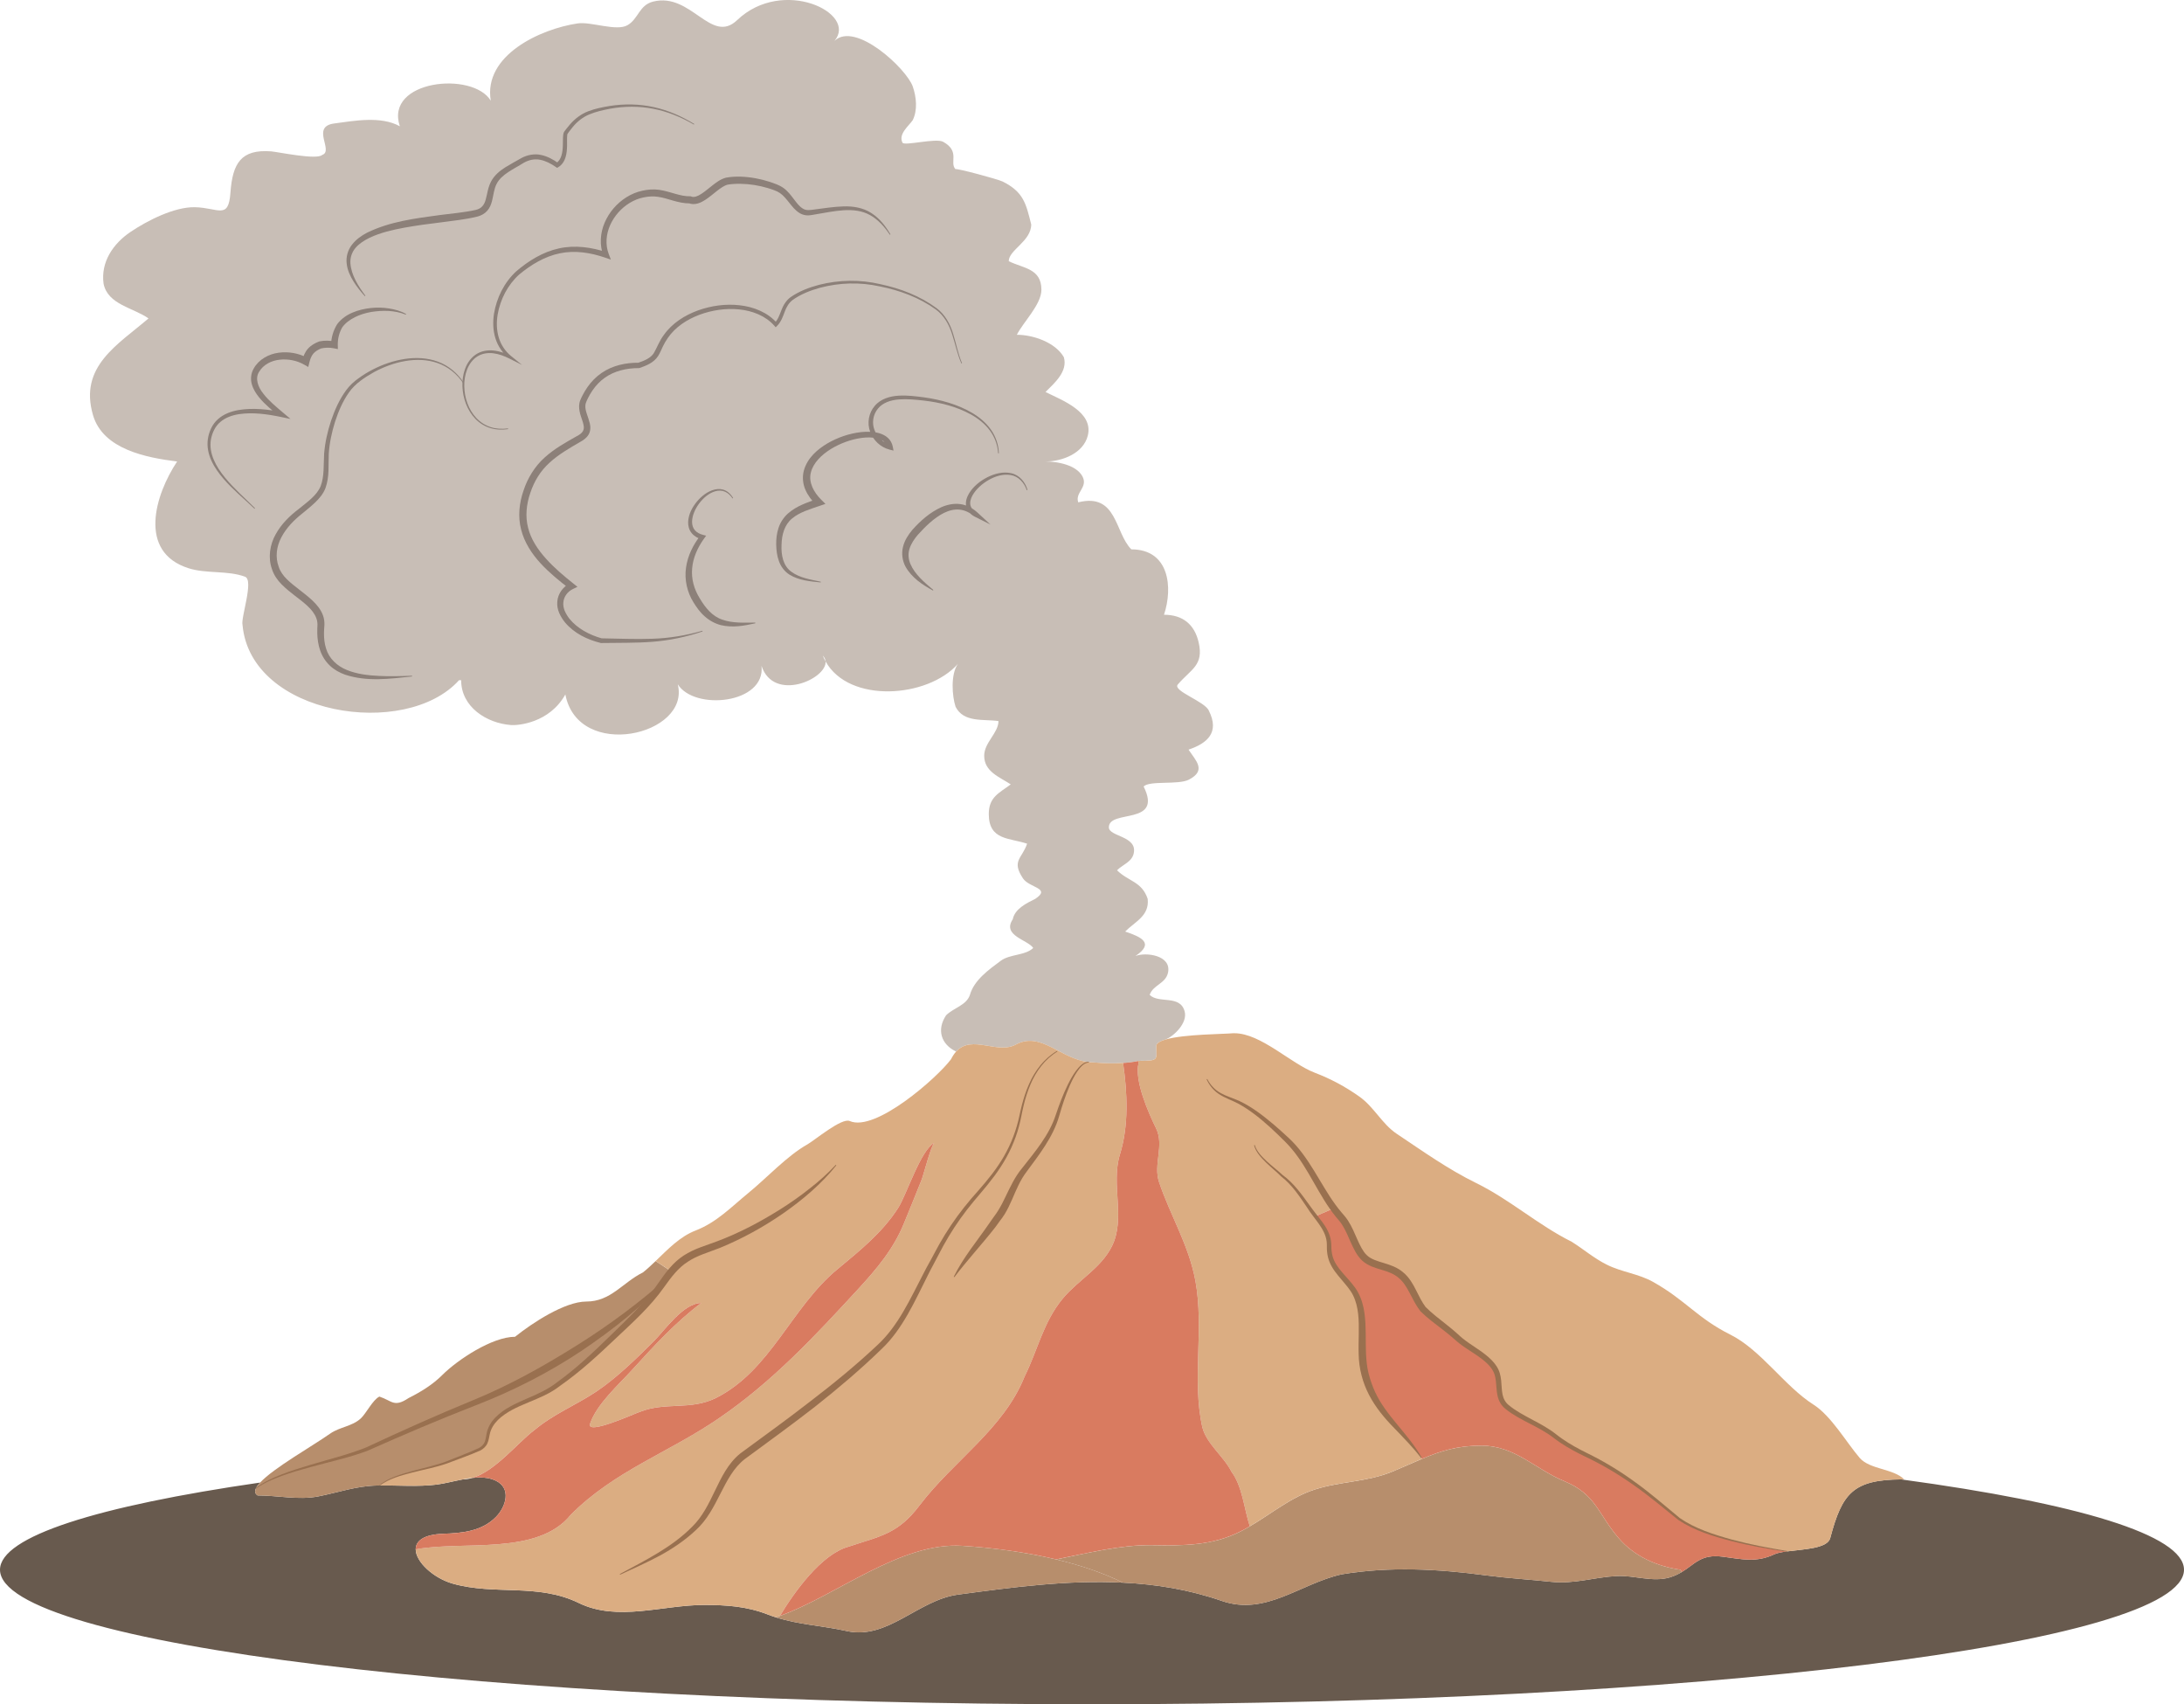 <svg id="_лой_2" xmlns="http://www.w3.org/2000/svg" width="1080" height="842.53" viewBox="0 0 1080 842.53"><g id="Nature03_128556214"><g id="Nature03_128556214-2"><path d="M940.45 731.41c86.74 11.78 139.55 27.43 139.55 44.61.0 36.73-241.77 66.51-540 66.51S0 812.75.0 776.02c0-16.43 48.41-31.48 128.62-43.09-.92.99-1.63 1.95-2.02 2.8-.71 1.49-.57 2.7.78 3.55 9.76.0 20.23 2.38 29.92.5 9.98-1.95 18.99-5.22 29.28-5.39.36.0.68-.04 1.03.0 9.44-.14 18.99.71 28.39-.46 3.87-.5 8.45-1.74 13.06-2.59 1.49.0 3.02-.25 4.54-.71 4.08-.43 8.06-.28 11.43 1.31 8.06 3.76 5.14 12.92.28 17.92-6.96 7.13-16.64 8.06-26.08 8.38-9.87.36-13.66 3.62-13.66 7.7.03 6.21 8.8 14.27 18.31 16.96 20.87 5.89 42.06-.32 62.29 9.55 19.31 9.4 41.38.99 62.11.99 10.97.0 20.94.67 31.23 4.65 1.38.53 2.77 1.03 4.15 1.46 11.75 3.73 22.93 4.08 35.06 6.78 20.16 4.51 35.24-15.3 54.94-18 27.22-3.69 54.51-7.31 81.56-5.93 16.47.78 32.83 3.44 49.02 9.05 21.76 7.49 38.58-8.55 59.27-13.17 23.71-3.94 47.56-2.66 71.37.53 10.72 1.42 21.26 2.02 32.01 3.16 11.89 1.24 21.22-2.27 32.65-2.84 8.59-.43 17.75 3.19 26.19.67 2.34-.71 4.26-1.63 5.93-2.66 6.46-3.83 9.37-9.02 20.3-7.56 9.37 1.21 16.5 3.02 25.34-1.14 1.49-.71 3.8-1.14 6.46-1.49 8.27-1.1 19.91-1.38 21.29-6.57 5.89-22.22 11.28-28.86 35.38-29.03v.04z" fill="#685a4e"/><path d="M480.02 252.45c.64.75 1.49 1.38 2.62 1.95-.89-.78-1.74-1.42-2.62-1.95zM412.62 20.23c10.4-9.94 35.74 13.84 38.76 22.57 1.77 5.15 2.45 11.57-.03 16.61-1.99 2.91-7.21 6.81-5.08 11.11.89 1.77 16.57-2.41 20.12-.42 8.63 4.79 2.91 10.29 6.14 13.56.0-.71 20.98 4.93 23.25 6.07 10.4 5.18 11.57 10.9 14.16 21.22.0 8.34-11.11 12.6-11.11 18.17 7.21 3.58 16.15 3.55 16.15 14.13.0 7.31-8.98 15.94-12.14 22.25 8.05.0 19.06 3.76 23.25 11.11 2.02 7.1-4.69 12.78-9.08 17.18 7.99 4.01 23.88 9.79 20.9 21.61-2.24 8.8-12.74 12.74-20.9 12.74 5.78.0 15.3 1.67 18.31 7.45 2.77 5.39-3.8 7.84-2.13 12.74 19.31-4.79 18 14.98 26.26 23.25 18.81.0 20.65 18.85 16.15 32.33 9.19.0 15.08 4.68 17.14 13.66 2.63 11.39-3.76 13.17-10.33 20.83-2.7 3.16 13.59 8.38 15.4 12.99 5.32 10.61-.64 16.04-10.08 19.2 3.69 5.54 8.98 10.26.18 14.84-5.25 2.7-19.38.32-22.39 3.37 9.76 19.52-17.18 11.11-17.18 20.19.0 4.65 14.09 4.22 12.31 12.78-.85 4.33-5.54 5.68-8.27 8.45 5.5 5.54 12.25 5.47 15.15 14.13.93 8.41-6.14 11.18-11.14 16.18 7.99 2.66 14.66 5.71 5.07 12.1 5.18-2.06 17.85-.39 16.15 8.09-1.1 5.61-7.42 6.11-9.09 11.11 4.47 4.47 15.05-.21 17.29 8.16 1.56 5.71-5.29 12.25-9.41 13.88-2.62.74-4.36 1.74-4.61 2.98.0 7.03 1.56 7.56-8.3 7.56l-.64.11c-2.49.5-4.97.82-7.49.96-4.86.35-9.79.18-14.62-.28-.81.0-1.63-.04-2.41-.14-13.66-1.49-23.35-15.01-35.49-8.94-9.41 5.64-22.07-5.08-30.1 3.8l-.28-.25c-6.99-3.48-9.4-10.54-4.61-17.75 3.76-3.73 10.04-4.9 11.78-10.08 2.09-7.35 9.33-12.46 15.19-16.82 4.58-3.44 12.24-2.56 16.11-6.39-2.7-4.05-15.51-6.07-10.12-14.16 1.06-5.25 6.89-7.99 11.15-10.12 8.02-5.36-2.91-5.36-6.07-10.08-5.86-8.77-.46-9.79 2.02-17.18-8.77-2.95-18.95-1.63-18.95-14.66.0-8.41 5.11-10.36 10.86-14.66-5.5-3.65-13.13-6.25-13.13-14.16.0-6.53 7.06-11.29 7.06-17.14-7.24-1.07-17.21.92-21.22-7.1-1.71-5.22-2.52-15.97 1.14-21.15-14.98 16.89-53.77 19.66-65.41-1.24-.07-1.03-.53-1.99-1.38-2.87.39.99.85 1.95 1.38 2.87.64 8.73-25.66 20.34-31.69 2.2 2.09 18.78-33.18 22.29-41.42 9.09 6.42 25.27-49.23 38.01-55.58 5.04-7.88 14.13-23.46 15.4-26.9 15.12-12.03-.92-24.63-8.91-24.63-22.18h-1.03c-26.41 29.35-103.03 17.57-107.08-27.29-.93-3.58 5.75-22.18 1.24-23.85-8.52-3.2-19.02-1.38-27.9-4.19-25.34-8.02-16.54-36.49-5.68-52.78-15.05-1.88-36.63-5.93-41.59-22.89-7.06-24.1 12.21-34.78 27.43-47.84-7.27-5.22-20.16-6.78-22.22-17.18-1.46-10.75 4.76-19.8 13.34-25.59 8.38-5.64 21.69-12.42 31.83-12.21 11.64.25 16.61 6.39 17.57-7.17 1.06-14.69 5.32-21.54 20.09-20.44 3.26.25 22.64 4.37 25.27 1.77 5.93-1.99-5.78-13.98 5.93-15.55 10.04-1.35 23.1-3.8 32.48 1.38-7.63-22.89 36.09-27.36 44.97-12.64-3.76-22.43 24.49-35.49 43.02-38.22 6.5-.96 19.13 4.05 24.59.89 5.47-3.16 5.72-9.94 12.71-11.68 18.77-4.68 28.64 21.44 41.49 9.19 22.61-21.58 59.84-3.44 48.13 10.26zm19.73 194.85c1.63 2.87 4.44 5.15 7.84 6-.71-3.51-3.73-5.43-7.84-6z" fill="#c8beb6"/><path d="M555.22 782.41c-27.04-1.38-54.34 2.24-81.56 5.93-19.7 2.7-34.78 22.5-54.94 18-12.14-2.7-23.32-3.05-35.06-6.78.68-.21 1.35-.46 2.02-.71 28.18-10.15 59.66-36.66 90.25-34.64 14.52.92 30.77 2.98 46.35 6.71 11.75 2.8 23.07 6.57 32.94 11.46v.03z" fill="#b78e6c"/><path d="M183.81 715.33c-14.45 6.71-44.29 10.68-57.21 20.41.39-.85 1.1-1.81 2.02-2.8 6.74-7.24 25.59-17.85 34.75-24.28 4.65-3.23 10.83-3.51 15.05-7.45 2.73-2.55 5.89-9.16 9.19-10.79 6.32 2.09 7.21 5.54 14.41.75 6-3.02 11.89-6.6 16.68-11.39 7.56-7.56 24.71-18.92 35.99-18.92 8.48-6.81 24.63-17.42 35.24-17.42 12.14.0 17.85-9.34 28.04-14.41 2.16-1.74 4.22-3.66 6.25-5.61l7.84 5.18c-1.38 1.63-2.8 3.48-4.33 5.68-25.3 24.1-60.27 46.07-92.1 58.77-17.43 6.99-34.78 14.41-51.82 22.29z" fill="#b78e6c"/><path d="M235.63 693.04c31.83-12.71 66.8-34.68 92.1-58.77l-.57.82c-6.85 9.76-13.7 16.01-22.32 24.31-10.33 9.9-19.55 18.77-31.59 26.9-9.12 6.14-24.17 8.52-30.13 18.21-3.41 5.57-.22 9.69-7.49 12.71-4.65 1.92-9.33 3.65-14.02 5.5-9.69 3.8-26.02 5.29-34 11.64v.04c-.35-.04-.67.0-1.03.0-10.29.18-19.31 3.44-29.28 5.39-9.69 1.88-20.16-.5-29.92-.5-1.35-.85-1.49-2.06-.78-3.55 12.92-9.72 42.77-13.7 57.21-20.41 17.04-7.88 34.39-15.3 51.82-22.29z" fill="#b78e6c"/><path d="M800.43 760.37c7.77 9.09 18.92 13.98 30.56 15.65l.68 1.14c-1.67 1.03-3.59 1.95-5.93 2.66-8.45 2.52-17.6-1.1-26.19-.67-11.43.57-20.76 4.08-32.65 2.84-10.75-1.14-21.29-1.74-32.01-3.16-23.81-3.19-47.66-4.47-71.37-.53-20.69 4.61-37.51 20.66-59.27 13.17-16.19-5.61-32.55-8.27-49.02-9.05v-.03c-9.87-4.9-21.19-8.66-32.94-11.46 15.26-3.05 32.05-7.31 47.49-7.03 15.33.25 29.7.32 43.76-6.85 1.53-.78 3.02-1.6 4.51-2.48 10.61-6.21 20.48-14.48 32.15-18.21 12.67-4.08 25.84-3.69 38.33-8.84 5.39-2.24 10.08-4.37 14.58-6.28 9.12-3.83 17.46-6.57 29.46-6.57 16.54.0 26.62 11.64 41.03 17.6 15.72 6.49 16.64 16.29 26.83 28.11z" fill="#b78e6c"/><path d="M650.52 601.26c3.55 4.61 6.85 8.63 6.74 14.84-.18 9.55 5.61 13.24 11.07 20.41 8.87 11.57 3.09 28.29 6.56 42.41 4.76 19.24 17.78 26.41 28 41.81l.21.5c-4.51 1.92-9.19 4.05-14.58 6.28-12.49 5.15-25.66 4.76-38.33 8.84-11.68 3.73-21.54 12-32.15 18.21-2.8-8.38-3.58-19.66-9.08-27.01-3.8-7.56-12.35-13.77-14.41-21.97-5.22-23.46.96-48.48-3.41-72.33-3.27-17.82-12.42-32.26-18-48.94-2.91-8.66 2.7-18.03-1.45-26.48-3.73-7.63-10.83-23.53-8.66-32.3l-.18-.99.64-.11c9.87.0 8.3-.53 8.3-7.56.25-1.24 1.99-2.24 4.61-2.98 9.2-2.66 29.32-2.66 33.29-3.09h.75c12.99.0 27.82 14.94 39.64 19.48 8.05 3.09 15.08 6.85 22.11 11.82 7.31 5.15 11.15 13.45 18.42 18.35 12.74 8.52 25.55 17.64 39.32 24.38 16.79 8.24 30.59 20.73 47.24 29.03 5.89 3.69 11.18 8.27 17.43 11.36 7.35 3.69 15.72 4.47 22.93 8.55 15.94 8.94 21.83 17.89 38.19 26.05 15.16 7.6 26.83 25.55 41.1 34.6 8.66 5.5 16.11 18.46 22.79 26.3 5 5.78 16.72 5.29 22.01 10.61-.39.0-.78.0-1.17.03-24.1.18-29.49 6.81-35.38 29.03-1.39 5.18-13.03 5.47-21.29 6.57-15.01-2.31-43.58-7.42-55.58-17.64-13.84-11.82-26.73-21.79-43.27-29.81-6.1-2.95-11.53-5.93-16.82-10.19-7.14-5.32-16.43-8.41-22.93-13.81-5.78-4.83-2.49-12.28-5.61-18.24-3.51-6.78-13.31-10.68-18.74-15.79-5.47-5.08-11.96-9.09-17.14-14.3-5.75-7.63-6.07-15.76-15.97-19.77-5.22-2.09-11.07-2.38-14.62-7.42-4.01-5.68-5.18-12.78-9.97-18.17-1.28-1.42-2.45-2.95-3.58-4.47l-9.02 3.9z" fill="#dbad82"/><path d="M221.61 722.71c4.69-1.85 9.37-3.59 14.02-5.5 7.27-3.02 4.08-7.13 7.49-12.71 5.96-9.69 21.01-12.07 30.13-18.21 12.03-8.13 21.26-17 31.59-26.9 8.62-8.31 15.48-14.55 22.32-24.31l.57-.82c1.53-2.2 2.95-4.05 4.33-5.68l-7.84-5.18c6.1-5.82 11.93-12.07 19.87-15.12 10.36-4.04 17.5-11.57 25.95-18.49 9.12-7.42 19.09-18.35 29.25-24.06 3.44-1.92 16.96-13.31 20.9-11.53 12.67 5.61 43.3-21.44 50.08-30.52.78-1.53 1.59-2.77 2.48-3.76 8.02-8.87 20.69 1.85 30.1-3.8 12.14-6.07 21.83 7.45 35.49 8.94.78.11 1.6.14 2.41.14 4.83.46 9.76.64 14.62.28v.03c2.13 14.73 2.88 30.88-1.56 45.22-4.58 14.8 2.94 31.59-3.98 45.39-5.4 10.82-16.68 16.72-24.24 25.77-9.69 11.64-12.39 25.52-18.95 38.65-10.36 25.94-35.14 41.56-51.89 63.63-10.79 14.27-19.42 15.19-35.25 20.48-13.45 3.73-26.94 22.72-33.82 34.18-.68.25-1.35.5-2.02.71-1.38-.43-2.77-.92-4.15-1.46-10.29-3.97-20.27-4.65-31.23-4.65-20.73.0-42.8 8.41-62.11-.99-20.23-9.87-41.42-3.65-62.29-9.55-9.51-2.7-18.28-10.75-18.31-16.96h.03c23.6-4.4 60.34 3.34 76.73-17.18 21.65-21.65 48.06-30.49 72.79-47.35 26.73-18.17 47.49-40.53 69.28-64.17 9.23-10.04 17.5-19.8 22.68-32.62 2.91-7.13 5.85-14.3 8.7-21.47.89-2.24 4.58-16.61 6.21-18.17-6.71 3.58-13.74 25.77-17.85 32.19-7.92 12.32-18.99 21.12-30.1 30.35-22.68 18.77-32.9 49.86-59.8 63.49-12.63 6.39-25.06 1.88-37.8 6.96-2.06.6-26.72 11.89-24.63 5.82 3.3-9.69 14.2-19.31 20.94-26.76 10.61-11.64 21.37-23.39 34-32.86-8.77.0-18.1 13.52-23.49 18.95-8.31 8.3-18.49 18.24-28.29 24.77-10.4 6.92-21.05 11-30.81 19.16-8.06 6.03-19.31 20.3-30.56 23.57-1.49.14-3.02.39-4.54.71-4.62.85-9.2 2.09-13.06 2.59-9.4 1.17-18.95.32-28.39.46v-.04c7.99-6.35 24.31-7.84 34-11.64z" fill="#dbad82"/><path d="M828.19 749.33c12 10.22 40.57 15.33 55.58 17.64-2.66.35-4.97.78-6.46 1.49-8.84 4.15-15.97 2.34-25.34 1.14-10.93-1.46-13.84 3.73-20.3 7.56l-.68-1.14c-11.64-1.67-22.79-6.57-30.56-15.65-10.19-11.82-11.11-21.61-26.83-28.11-14.41-5.96-24.49-17.6-41.03-17.6-12 0-20.33 2.73-29.46 6.57l-.21-.5c-10.22-15.4-23.25-22.57-28-41.81-3.48-14.13 2.31-30.84-6.56-42.41-5.47-7.17-11.25-10.86-11.07-20.41.11-6.21-3.19-10.22-6.74-14.84l9.02-3.9c1.13 1.53 2.3 3.05 3.58 4.47 4.79 5.39 5.96 12.49 9.97 18.17 3.55 5.04 9.41 5.32 14.62 7.42 9.9 4.01 10.22 12.14 15.97 19.77 5.18 5.22 11.68 9.23 17.14 14.3 5.43 5.11 15.23 9.02 18.74 15.79 3.12 5.96-.18 13.42 5.61 18.24 6.49 5.39 15.79 8.48 22.93 13.81 5.29 4.26 10.72 7.24 16.82 10.19 16.54 8.02 29.42 17.99 43.27 29.81z" fill="#d97b60"/><path d="M294.97 687.89c9.79-6.53 19.98-16.47 28.29-24.77 5.39-5.43 14.73-18.95 23.49-18.95-12.63 9.48-23.39 21.22-34 32.86-6.74 7.45-17.64 17.07-20.94 26.76-2.09 6.07 22.57-5.22 24.63-5.82 12.74-5.07 25.17-.57 37.8-6.96 26.9-13.63 37.12-44.72 59.8-63.49 11.11-9.23 22.18-18.03 30.1-30.35 4.12-6.42 11.14-28.61 17.85-32.19-1.63 1.56-5.32 15.93-6.21 18.17-2.84 7.17-5.78 14.34-8.7 21.47-5.18 12.81-13.45 22.57-22.68 32.62-21.79 23.64-42.56 46-69.28 64.17-24.74 16.86-51.14 25.7-72.79 47.35-16.4 20.51-53.13 12.78-76.73 17.18h-.03c0-4.08 3.8-7.35 13.66-7.7 9.44-.32 19.13-1.24 26.08-8.38 4.86-5 7.77-14.16-.28-17.92-3.37-1.6-7.35-1.74-11.43-1.31 11.25-3.26 22.5-17.53 30.56-23.57 9.76-8.16 20.41-12.24 30.81-19.16z" fill="#d97b60"/><path d="M563.03 525.52c-2.17 8.77 4.93 24.67 8.66 32.3 4.15 8.45-1.46 17.82 1.45 26.48 5.57 16.68 14.73 31.13 18 48.94 4.37 23.85-1.81 48.87 3.41 72.33 2.06 8.2 10.61 14.41 14.41 21.97 5.5 7.35 6.28 18.63 9.08 27.01-1.49.89-2.98 1.7-4.51 2.48-14.05 7.17-28.43 7.1-43.76 6.85-15.44-.28-32.23 3.98-47.49 7.03-15.58-3.73-31.83-5.78-46.35-6.71-30.59-2.02-62.08 24.49-90.25 34.64 6.88-11.46 20.37-30.45 33.82-34.18 15.83-5.29 24.46-6.21 35.25-20.48 16.75-22.07 41.53-37.69 51.89-63.63 6.56-13.13 9.26-27.01 18.95-38.65 7.56-9.05 18.84-14.94 24.24-25.77 6.92-13.81-.6-30.59 3.98-45.39 4.44-14.34 3.69-30.49 1.56-45.22v-.03c2.52-.14 5-.46 7.49-.96l.18.99z" fill="#d97b60"/><path d="M126.48 735.58c3.9-2.94 8.4-4.96 12.91-6.73 4.54-1.76 9.18-3.21 13.83-4.6 9.28-2.8 18.76-5.06 27.67-8.62 17.49-8.15 35.27-16.15 53.21-23.49 17.86-7.32 34.75-16.76 51.07-26.99 16.36-10.22 31.86-21.81 46.29-34.74l.25.25c-13.06 14.43-28.46 26.62-44.62 37.47-16.26 10.75-33.77 19.63-51.94 26.65-18.08 7.02-35.81 14.61-53.61 22.51-9.21 3.42-18.71 5.42-28.04 8-4.67 1.27-9.32 2.6-13.87 4.24-4.53 1.65-9.02 3.54-12.95 6.36l-.21-.29z" fill="#99704f"/><path d="M187.5 734.21c4.73-3.69 10.61-5.35 16.25-6.94 5.69-1.57 11.5-2.75 16.97-4.79 5.4-2.23 11.1-4.26 16.25-6.7 1.2-.7 2.17-1.62 2.68-2.83.53-1.2.67-2.65.97-4.14.52-3.07 2.23-5.89 4.36-8.08 4.35-4.44 10.02-6.86 15.38-9.24 5.49-2.34 10.69-4.61 15.31-8.29 9.5-6.84 18.02-14.95 26.45-23.18 8.44-8.27 17.07-16.26 23.55-25.9 3.36-4.82 7.05-9.96 12.4-13.41 5.26-3.46 11.26-5.01 16.59-7.07 10.91-4.08 21.31-9.6 31.23-15.82 4.96-3.12 9.77-6.49 14.36-10.14 4.63-3.6 9.06-7.5 13.05-11.82l.27.23c-7.41 9.26-16.59 17-26.32 23.79-9.78 6.75-20.24 12.52-31.31 17.06-5.63 2.2-11.22 3.72-15.86 6.85-4.67 2.97-8.15 7.57-11.54 12.34-6.92 9.88-15.93 17.88-24.46 25.93-8.56 8.11-17.31 16.2-27.09 23.02-9.55 7.58-22.45 8.87-30.75 16.88-2 2-3.54 4.4-4.07 7.18-.33 1.38-.47 2.91-1.16 4.42-.67 1.53-1.99 2.7-3.34 3.44-5.56 2.51-11.04 4.3-16.59 6.47-5.64 1.98-11.46 3.03-17.16 4.48-5.65 1.48-11.49 3.01-16.21 6.54l-.21-.28z" fill="#99704f"/><path d="M883.74 767.14c-9.26-1.36-18.5-2.99-27.61-5.29-9.03-2.39-18.2-5.09-26.14-10.4-7.41-5.89-14.45-11.93-22.13-17.27-7.61-5.39-15.63-10.15-24.06-14.13-4.23-2.03-8.43-4.28-12.37-6.93-2.01-1.34-3.78-2.84-5.7-4.11-1.88-1.25-3.91-2.4-5.95-3.49-4.09-2.19-8.37-4.19-12.39-6.85-1-.66-1.98-1.38-2.93-2.15-.94-.75-1.94-1.86-2.57-2.98-1.36-2.32-1.67-4.93-1.87-7.28-.19-2.37-.29-4.64-.93-6.65-.6-1.99-1.88-3.74-3.43-5.3-3.15-3.12-7.21-5.44-11.13-8.1-1.94-1.28-3.99-2.9-5.66-4.45-1.75-1.58-3.5-2.92-5.36-4.37-3.69-2.84-7.52-5.65-10.99-9.04l-.07-.07-.09-.11c-4.37-5.63-6.03-12.59-10.69-16.41-2.27-1.97-5.2-3.07-8.35-3.98-3.13-.95-6.79-1.92-9.71-4.57-2.91-2.77-4.2-5.98-5.67-9.08-1.38-3.1-2.6-6.13-4.31-8.74-.84-1.32-1.84-2.41-2.97-3.76-1.12-1.36-2.13-2.72-3.11-4.13-1.96-2.81-3.72-5.71-5.41-8.62-3.38-5.82-6.52-11.69-10.37-17.03-1.92-2.67-4.02-5.18-6.32-7.49-2.38-2.37-4.76-4.67-7.22-6.93-4.91-4.45-10.14-8.68-15.89-11.83-2.91-1.53-6.14-2.6-9.06-4.41-2.95-1.77-5.22-4.54-6.61-7.6l.32-.16c1.54 2.95 3.84 5.46 6.74 7 2.88 1.58 6.12 2.49 9.22 3.9 6.2 2.94 11.55 7.13 16.73 11.45 2.56 2.19 5.07 4.46 7.52 6.73 2.53 2.34 4.8 4.93 6.83 7.66 4.11 5.46 7.42 11.37 10.88 17.05 1.73 2.85 3.5 5.64 5.43 8.28.96 1.32 1.98 2.63 3.01 3.83 1.04 1.2 2.28 2.6 3.25 4.11 1.97 3.01 3.24 6.24 4.58 9.25.67 1.51 1.36 2.98 2.13 4.34.35.61.83 1.36 1.26 1.98.43.57.88 1.12 1.41 1.59 4.16 3.94 12.17 3.39 17.96 8.47 2.89 2.39 4.73 5.64 6.24 8.64 1.52 3.03 2.92 5.94 4.81 8.48l-.15-.17c3.19 3.2 6.88 6.01 10.57 8.92 1.81 1.46 3.75 3 5.46 4.58 1.74 1.65 3.36 2.96 5.31 4.3 3.76 2.65 7.92 5.04 11.43 8.57 1.72 1.76 3.29 3.9 4.03 6.43.75 2.48.79 4.95.96 7.23.16 2.29.45 4.47 1.47 6.24.53.92 1.1 1.6 1.97 2.33.87.71 1.77 1.4 2.71 2.04 3.77 2.56 7.98 4.6 12.11 6.87 2.08 1.14 4.11 2.32 6.12 3.68 1.97 1.34 3.76 2.89 5.64 4.16 3.8 2.62 7.85 4.86 12.04 6.92 8.46 4.11 16.55 9.03 24.13 14.59 7.62 5.46 14.74 11.74 21.89 17.6 7.61 5.26 16.71 8.12 25.65 10.62 9.03 2.42 18.23 4.18 27.47 5.68l-.06.35z" fill="#99704f"/><path d="M620.49 566.07c.98 3.28 3.55 5.77 6 8.09 2.52 2.33 5.27 4.37 7.82 6.77l-.05-.05c5.56 4.03 9.53 9.72 13.44 15.12 1.94 2.75 4.01 5.28 6.09 8 2.03 2.71 3.88 5.89 4.38 9.49.29 1.79.1 3.54.33 5.07.18 1.52.55 3.08 1.19 4.49 1.26 2.86 3.42 5.32 5.64 7.81 2.21 2.56 4.57 4.93 6.31 8.22 1.69 3.15 2.61 6.63 3.09 10.06.96 6.9.46 13.68.78 20.24.18 3.27.46 6.5 1.25 9.56.81 3.19 1.86 6.2 3.21 9.16 5.4 11.85 16.43 20.68 23.08 32.5l-.3.2c-4.06-5.35-8.76-10.06-13.41-14.92-4.7-4.8-9.15-10.12-12.35-16.31-1.6-3.06-2.87-6.39-3.71-9.7-.91-3.43-1.33-6.92-1.41-10.35-.23-6.85.46-13.53-.26-19.98-.36-3.21-1.1-6.34-2.5-9.16-1.31-2.72-3.65-5.28-5.76-7.82-2.16-2.55-4.47-5.25-5.85-8.6-.7-1.67-1.09-3.42-1.26-5.22-.2-1.81.02-3.44-.2-4.97-.72-6.33-6.18-11.14-9.68-16.84-3.75-5.54-7.44-11.18-12.71-15.25l-.03-.02-.02-.02c-2.39-2.4-5.11-4.56-7.58-6.98-2.41-2.42-4.96-5.04-5.88-8.48l.34-.1z" fill="#99704f"/><path d="M538.48 525.24c-2.64.2-4.41 2.56-5.86 4.62-1.45 2.17-2.62 4.54-3.67 6.94-2.1 4.83-3.72 9.82-5.18 14.91-3.01 10.46-9.92 19.13-16.11 27.55-3.15 4.13-5.06 8.81-7.18 13.73-1.08 2.43-2.23 4.91-3.68 7.28-.69 1.14-1.63 2.4-2.36 3.33l-2.35 3.23c-6.61 8.44-13.75 16.11-20.15 24.55l-.3-.19c4.72-9.6 11.67-17.85 17.59-26.46l2.26-3.22c.88-1.17 1.5-2.05 2.18-3.18 1.33-2.14 2.5-4.43 3.62-6.81 2.25-4.68 4.62-9.8 8.11-13.97 6.55-8.31 13.44-16.39 16.69-26.39 1.68-5 3.56-10.03 5.9-14.81 1.17-2.39 2.47-4.74 4.05-6.9.8-1.08 1.67-2.11 2.71-2.98 1-.87 2.34-1.58 3.69-1.58l.03.35z" fill="#99704f"/><path d="M522.9 519.83c-6.18 3.74-10.61 9.78-13.36 16.36-1.41 3.29-2.47 6.73-3.32 10.21-.87 3.49-1.38 7.05-2.37 10.57-1.89 7.02-4.95 13.73-8.94 19.81-3.93 6.12-8.77 11.61-13.38 17.08-4.58 5.51-8.77 11.35-12.45 17.49-1.84 3.07-3.57 6.21-5.19 9.4-1.65 3.31-3.43 6.32-5.01 9.58-3.24 6.42-6.31 12.97-9.92 19.29-3.6 6.3-7.82 12.46-13.23 17.5-10.39 10.08-21.47 19.44-32.82 28.4-11.4 8.87-23.16 17.37-34.69 25.86-10.79 8.45-12.89 24.92-24.18 35.13-5.35 5.03-11.48 9.12-17.84 12.59-6.39 3.43-13.01 6.33-19.54 9.37l-.16-.32c12.65-6.81 25.83-13.25 35.82-23.42 5.02-4.89 8.14-11.31 11.25-17.8 3.15-6.41 6.34-13.39 12.48-18.36 11.7-8.6 23.33-16.98 34.7-25.82 11.43-8.73 22.55-17.84 33.02-27.68 10.48-9.59 16.38-23.05 23.05-35.78 1.6-3.21 3.54-6.4 5.13-9.52 1.68-3.22 3.47-6.38 5.38-9.47 3.81-6.18 8.13-12.05 12.83-17.57 4.77-5.46 9.58-10.75 13.56-16.72 4.01-5.92 7.12-12.43 9.1-19.32 1.03-3.41 1.61-6.99 2.54-10.49.92-3.5 2.04-6.97 3.52-10.28 2.9-6.62 7.52-12.71 13.83-16.38l.19.3z" fill="#99704f"/><path d="M493.59 224.11c-.26-4.12-1.7-8.1-4.16-11.37-2.44-3.28-5.74-5.85-9.3-7.84-7.18-3.96-15.32-5.95-23.44-6.89-4.1-.44-8.2-.86-12.21-.54-3.96.31-7.96 1.57-10.34 4.55-2.44 2.94-3.08 7.1-1.68 10.62 1.32 3.53 4.44 6.35 8.06 7.18l-1.55 1.49c-.44-2.33-2.45-3.88-4.92-4.53-2.47-.66-5.22-.64-7.9-.3-5.37.73-10.65 2.68-15.27 5.5-4.55 2.81-8.71 6.79-9.9 11.6-1.24 4.81 1.38 9.76 5.15 13.49l2.06 2.04-2.76.94c-4.93 1.68-9.99 3.15-13.68 6.23-3.76 3.02-5.18 8-5.27 13.06-.24 5 .74 10.37 4.86 13.32 4.03 2.99 9.46 3.84 14.55 4.92l-.05.35c-5.2-.54-10.66-.91-15.49-3.87-2.36-1.53-4.2-3.93-5.14-6.59-.99-2.63-1.3-5.46-1.37-8.15-.05-2.72.23-5.52 1.12-8.25.87-2.72 2.53-5.27 4.68-7.2 4.39-3.85 9.71-5.52 14.66-7.24l-.7 2.98c-2.11-2.11-4.04-4.54-5.3-7.45-1.29-2.88-1.63-6.34-.8-9.46 1.73-6.35 6.74-10.55 11.72-13.53 5.12-2.95 10.74-4.88 16.62-5.55 2.94-.3 5.97-.3 8.97.55 1.49.45 2.99 1.14 4.24 2.28 1.26 1.12 2.12 2.72 2.43 4.35l.38 1.97-1.94-.49c-4.46-1.13-8.11-4.6-9.62-8.85-1.62-4.24-.72-9.34 2.25-12.75 2.98-3.57 7.64-4.82 11.81-5.07 4.27-.27 8.44.29 12.54.82 8.25 1.16 16.47 3.39 23.73 7.62 3.6 2.13 6.92 4.85 9.35 8.29 2.45 3.42 3.83 7.57 3.98 11.73l-.35.03z" fill="#8c8079"/><path d="M507.74 242.34c-1.22-3.69-4.12-6.89-7.93-7.49-3.74-.66-7.61.56-10.9 2.42-3.28 1.9-6.27 4.52-8.06 7.73-.86 1.59-1.35 3.38-.93 4.9.38 1.52 1.67 2.69 3.27 3.43l-1.34 1.98c-2.11-1.8-4.6-3.08-7.23-3.36-2.63-.29-5.32.39-7.79 1.6-4.95 2.48-9.14 6.63-12.98 10.86-1.77 2.05-3.31 4.41-4.09 6.86-.79 2.47-.61 5.13.47 7.6 2.15 5.04 6.82 9.02 11.31 12.78l-.19.29c-5.16-2.85-10.42-6.2-13.61-11.88-1.5-2.84-2.03-6.42-1.21-9.66.77-3.28 2.58-5.97 4.6-8.43 4.03-4.5 8.65-8.65 14.43-11.26 2.88-1.25 6.18-1.95 9.44-1.48 3.27.46 6.19 2.16 8.48 4.27l6.3 5.81-7.65-3.83c-1.89-.95-3.82-2.68-4.33-5.08-.52-2.37.3-4.6 1.34-6.39 2.2-3.62 5.5-6.21 9.09-8.06 3.58-1.8 7.75-2.92 11.8-2.01 4.13.86 7.04 4.5 8.07 8.27l-.33.12z" fill="#8c8079"/><path d="M475.41 179.7c-2.04-4.66-3.02-9.68-4.58-14.45-1.49-4.78-4.04-9.32-8.09-12.28-8.15-5.87-17.8-9.43-27.63-11.37-9.84-2.2-20.05-1.89-29.71.69-4.77 1.32-9.53 3.21-13.46 6.03-1.88 1.45-3.06 3.5-3.91 5.82-.86 2.28-1.73 4.96-3.74 6.95l-.71.7-.66-.75c-4.34-4.93-10.9-7.44-17.44-8.08-6.6-.67-13.35.36-19.57 2.64-6.18 2.33-11.95 6.05-15.65 11.45-.94 1.34-1.76 2.74-2.47 4.23-.73 1.47-1.31 3.09-2.34 4.71-2.19 3.4-5.92 4.77-9.1 5.91l-.19.07h-.23c-6.02.0-12.08 1.36-16.87 4.79-2.39 1.69-4.44 3.85-6.1 6.3-.84 1.22-1.58 2.51-2.24 3.85-.69 1.43-1.26 2.56-1.26 3.78-.1 2.58 1.4 5.27 2.21 8.63.41 1.65.44 3.92-.72 5.7-1.07 1.74-2.82 2.76-4.12 3.5-5.37 3.11-10.71 6.19-15.09 10.24-4.44 4-7.57 9.09-9.47 14.84-1.96 5.6-2.6 11.67-1.12 17.33 1.41 5.69 4.79 10.78 8.83 15.24 4.03 4.51 8.75 8.49 13.58 12.34l2 1.59-2.27 1.1c-2.57 1.24-4.46 3.7-4.7 6.52-.17 1.4.1 2.83.63 4.17.62 1.45 1.38 2.71 2.32 3.94 3.91 4.85 9.9 8.05 16.06 9.76l-.28-.03c8.44.12 16.85.52 25.22.22 8.37-.26 16.7-1.63 24.79-3.95l.1.34c-7.99 2.69-16.34 4.46-24.8 5.11-8.46.66-16.91.45-25.31.61h-.13l-.15-.03c-6.61-1.64-13.13-4.73-17.72-10.25-1.11-1.39-2.09-2.98-2.8-4.59-.72-1.73-1.12-3.66-.93-5.58.25-3.89 2.87-7.42 6.27-9.1l-.27 2.69c-4.96-3.81-9.88-7.79-14.23-12.49-4.31-4.68-8.04-10.29-9.66-16.74-1.68-6.44-.93-13.28 1.22-19.37 1.99-6.07 5.57-11.92 10.42-16.25 4.83-4.38 10.43-7.46 15.83-10.52 2.81-1.44 4.04-2.94 3.37-5.67-.53-2.69-2.27-5.66-2.17-9.42.03-.47.08-.93.18-1.4.1-.47.27-1.05.41-1.35.35-.87.67-1.51 1.05-2.26.74-1.44 1.57-2.84 2.5-4.18 1.86-2.68 4.19-5.07 6.9-6.94 5.44-3.81 12.14-5.18 18.5-5.12l-.42.07c3.11-1.06 6.23-2.31 7.81-4.79 1.53-2.56 2.79-6.18 4.95-8.96 4.1-5.86 10.37-9.78 16.87-12.16 6.56-2.34 13.62-3.35 20.57-2.57 6.88.75 13.93 3.47 18.64 8.91l-1.37-.05c1.66-1.6 2.47-3.88 3.39-6.28.88-2.4 2.34-4.9 4.53-6.52 4.35-3.03 9.17-4.83 14.12-6.15 9.89-2.52 20.45-2.67 30.33-.33 9.92 2.1 19.64 5.81 27.85 11.89 4.16 3.12 6.73 7.86 8.17 12.7 1.51 4.84 2.42 9.83 4.38 14.48l-.33.14z" fill="#8c8079"/><path d="M362.26 246.42c-.96-1.44-2.2-2.68-3.75-3.34-1.54-.68-3.28-.67-4.87-.2-3.22.97-5.89 3.35-7.91 6.02-1.98 2.69-3.47 5.92-3.5 9.1.0 1.57.45 3.08 1.43 4.17.96 1.11 2.38 1.82 3.91 2.23l1.62.43-1.01 1.4c-3.17 4.4-5.48 9.48-5.91 14.75-.49 5.28 1.01 10.45 3.83 14.94 2.72 4.58 6.16 8.8 11.14 10.43 4.93 1.77 10.67 1.48 16.25 1.43l.04.35c-5.46 1.21-11.18 2.32-17.11.9-2.92-.76-5.69-2.3-7.94-4.32-2.3-1.99-4-4.44-5.55-6.92-3.13-4.99-4.57-11.28-3.69-17.16.82-5.91 3.52-11.3 7.06-15.82l.62 1.83c-1.8-.56-3.63-1.51-4.91-3.11-1.31-1.58-1.8-3.67-1.72-5.57.19-3.85 2.05-7.18 4.3-9.96 2.31-2.73 5.25-5.11 8.82-5.99 1.77-.43 3.72-.33 5.36.5 1.65.8 2.89 2.22 3.78 3.71l-.3.2z" fill="#8c8079"/><path d="M229.03 189.41c-3.05-4.54-7.48-8.15-12.63-9.92-5.13-1.81-10.74-1.92-16.07-.99-5.36.93-10.52 2.85-15.3 5.42-4.68 2.64-9.42 5.71-12.44 10.06-3.11 4.37-5.26 9.43-6.92 14.58-1.62 5.17-2.76 10.53-3.09 15.89-.26 5.3.42 11.07-1.59 16.73-1.04 2.84-3.03 5.2-5.06 7.14-2.06 1.97-4.21 3.7-6.34 5.45-4.26 3.35-8.01 7.21-10.43 11.83-2.45 4.56-3.12 9.89-1.33 14.6 1.5 4.74 5.9 7.97 10.19 11.32 2.16 1.69 4.39 3.38 6.49 5.37 2.07 1.98 4.11 4.32 5.21 7.33.53 1.49.78 3.12.71 4.71-.08 1.55-.23 2.73-.22 4.06-.02 2.62.26 5.22 1.04 7.64 1.46 4.93 5.41 8.62 10.28 10.59 4.88 2.01 10.36 2.67 15.78 2.93 5.45.3 10.96.12 16.45-.09l.03.35c-10.86 1.15-22.14 2.77-33.16-.88-2.7-.97-5.34-2.4-7.5-4.46-2.17-2.04-3.82-4.66-4.79-7.46-.99-2.8-1.38-5.72-1.45-8.6-.06-1.42.08-2.98.1-4.18.01-1.16-.19-2.3-.62-3.38-1.72-4.42-6.35-7.69-10.63-11.01-2.18-1.68-4.39-3.44-6.45-5.51-2.07-2.07-3.86-4.62-4.8-7.56-2.06-5.71-1.02-12.23 1.85-17.26 2.81-5.11 7.03-9.21 11.46-12.54 4.19-3.45 8.92-6.64 10.79-11.31 1.82-4.79 1.37-10.34 1.69-15.95.45-5.61 1.7-11.08 3.45-16.37 1.8-5.27 4.08-10.43 7.43-15 1.66-2.29 3.83-4.3 6.08-5.89 2.26-1.65 4.64-3.11 7.13-4.38 4.95-2.54 10.28-4.38 15.79-5.22 5.49-.83 11.25-.6 16.48 1.38 5.25 1.93 9.7 5.74 12.68 10.38l-.29.2z" fill="#8c8079"/><path d="M251.29 212.14c-2.87.42-5.88.36-8.7-.49-2.82-.83-5.41-2.43-7.47-4.55-4.13-4.26-6.21-10.18-6.44-16.05-.1-2.94.28-5.94 1.31-8.74 1.02-2.79 2.81-5.41 5.38-7.11 2.57-1.7 5.76-2.24 8.74-1.91 3.01.31 5.85 1.34 8.51 2.62l-.81 1.27c-3.21-2.51-5.63-6.05-6.82-9.95-1.22-3.91-1.32-8.07-.72-12.05 1.29-7.94 5.03-15.52 11.03-21.07 6.07-5.16 13.05-9.55 21.05-11.3 7.99-1.8 16.31-.55 23.85 1.94l-1.73 1.81c-2.11-5.3-1.68-11.39.54-16.5 2.21-5.15 5.99-9.55 10.74-12.54 2.38-1.49 5.01-2.62 7.8-3.22 2.55-.6 5.7-.88 8.44-.46 5.66.85 10.34 3.3 15.19 3.18h.35l.3.12c1.31.59 3.18-.1 4.98-1.29 1.81-1.17 3.57-2.7 5.45-4.17 1.91-1.44 3.85-3.06 6.7-3.84 2.66-.49 5-.57 7.46-.51 4.87.19 9.65 1.09 14.25 2.57 2.32.85 4.49 1.42 6.83 3.07 2.14 1.57 3.64 3.59 5.05 5.45 1.4 1.85 2.76 3.68 4.43 4.67 1.65 1.09 3.51.8 5.98.44 4.62-.59 9.29-1.35 14.07-1.49 4.74-.19 9.81.62 13.89 3.3 4.09 2.62 7.05 6.48 9.42 10.52l-.3.19c-2.58-3.87-5.74-7.46-9.73-9.68-3.99-2.26-8.64-2.74-13.19-2.43-4.58.31-9.16 1.24-13.79 2.02-1.19.18-2.21.45-3.67.51-1.38.04-2.84-.33-4.03-1.01-2.42-1.4-3.9-3.47-5.37-5.27-1.45-1.83-2.86-3.57-4.55-4.74-1.5-1.08-3.93-1.81-6.01-2.48-4.34-1.29-8.88-2.03-13.37-2.1-2.21-.05-4.58.07-6.53.42-1.72.44-3.58 1.79-5.36 3.18-1.81 1.41-3.59 2.98-5.72 4.36-1.06.69-2.24 1.33-3.62 1.74-1.38.42-3.09.47-4.59-.14l.66.12c-5.85.05-10.91-2.58-15.68-3.24-2.48-.37-4.67-.25-7.27.29-2.37.47-4.68 1.41-6.78 2.68-4.21 2.56-7.68 6.46-9.7 10.98-2.03 4.5-2.47 9.73-.71 14.31l1.06 2.77-2.79-.96c-7.25-2.49-15.01-3.73-22.46-2.15-7.44 1.5-14.25 5.63-20.12 10.5-5.61 5.04-9.33 12.27-10.62 19.75-.62 3.75-.55 7.63.51 11.25 1.04 3.62 3.19 6.88 6.12 9.27l5.46 4.43-6.27-3.16c-2.53-1.27-5.21-2.29-7.98-2.62-2.75-.35-5.6.1-7.93 1.58-4.73 3.05-6.53 9.21-6.42 14.79.12 5.66 2.06 11.45 5.97 15.63 1.95 2.07 4.42 3.66 7.15 4.52 2.73.87 5.65.98 8.51.61l.04.35z" fill="#8c8079"/><path d="M343.12 61.57c-6.22-3.63-12.97-6.42-20.02-7.78-7.04-1.39-14.31-1.32-21.35-.05-3.48.67-7.08 1.46-10.27 2.8-3.24 1.33-5.99 3.51-8.23 6.22-.57.67-1.11 1.37-1.64 2.08l-.78 1.08-.13.17-.11.24-.08.41c-.18 1.56-.04 3.46-.09 5.28-.04 1.85-.17 3.75-.73 5.65-.54 1.88-1.71 3.83-3.58 4.94l-.63.38-.61-.43c-2.42-1.67-5.05-3.06-7.79-3.57-2.75-.55-5.48.05-8 1.44-4.99 3.17-11.11 5.68-13.54 10.56-1.25 2.39-1.46 5.34-2.27 8.51-.42 1.57-1.07 3.3-2.35 4.73-1.26 1.43-3.01 2.34-4.67 2.79-6.24 1.57-12.24 2.08-18.3 2.93-6.04.71-12.05 1.54-17.98 2.6-5.91 1.09-11.82 2.46-17.13 4.96-2.62 1.28-5.12 2.82-6.95 4.95-1.85 2.1-2.79 4.85-2.61 7.71.42 5.78 3.81 11.22 7.41 16.02l-.27.23c-2.06-2.27-3.99-4.67-5.63-7.3-1.62-2.63-3-5.54-3.35-8.79-.42-3.23.54-6.74 2.6-9.34 2.02-2.64 4.73-4.53 7.54-5.98 11.42-5.57 23.86-7.04 35.91-8.69 6.02-.77 12.21-1.29 17.85-2.56 2.61-.61 4.11-2.31 4.84-5.09.79-2.69 1.06-5.98 2.7-9.03 1.64-3.05 4.3-5.22 6.95-6.89 2.76-1.66 5.22-3.05 8.04-4.62 2.82-1.53 6.42-2.27 9.67-1.52 3.26.68 6.11 2.29 8.65 4.12l-1.25-.05c2.64-1.49 3.29-5.24 3.39-8.68.09-1.79-.05-3.51.21-5.55.05-.28.08-.49.24-.9l.18-.37.27-.38.83-1.1c.56-.73 1.14-1.45 1.76-2.14 2.41-2.81 5.53-5.2 9.03-6.53 3.52-1.36 7.06-2.02 10.68-2.64 7.21-1.13 14.64-1.02 21.76.57 7.13 1.56 13.86 4.54 20.02 8.34l-.18.3z" fill="#8c8079"/><path d="M125.85 251.5c-5.11-4.88-10.65-9.37-15.32-14.79-2.32-2.71-4.46-5.64-5.97-8.94-1.52-3.28-2.32-7.04-1.77-10.73.25-1.83.84-3.64 1.61-5.28.81-1.72 1.95-3.27 3.37-4.52 2.83-2.55 6.47-3.86 10.05-4.5 7.24-1.24 14.51-.35 21.53.94l-1.04 2.17c-3.51-2.85-7.2-5.73-10.22-9.44-1.49-1.86-2.86-3.95-3.56-6.46-.74-2.48-.43-5.46.92-7.74 2.52-4.57 7.51-7.21 12.36-7.84 4.9-.64 9.94.21 14.34 2.64l-2.7 1.16c.5-1.95 1.3-4.06 2.82-5.78 1.53-1.72 3.51-2.77 5.37-3.51l.14-.06.15-.03c2.56-.55 5.27-.47 7.8.11l-2.02 1.63c.06-3.6 1.11-7.22 3.02-10.25l.06-.09.02-.03c2-2.61 4.72-4.46 7.58-5.65 2.86-1.21 5.87-1.89 8.88-2.22 3.02-.33 6.06-.28 9.03.19 2.96.46 5.91 1.27 8.52 2.75l-.16.32c-5.45-2.2-11.48-2.21-17.12-1.32-2.82.5-5.59 1.34-8.09 2.6-2.48 1.27-4.76 2.92-6.26 5.08l.07-.11c-1.54 2.67-2.28 5.7-2.22 8.75l.04 2.03-2.06-.41c-2.12-.42-4.27-.34-6.35.11l.29-.09c-1.6.65-3.01 1.47-3.97 2.59-.97 1.11-1.56 2.61-1.97 4.28l-.58 2.37-2.12-1.21c-3.56-2.02-7.94-2.87-12.06-2.39-4.12.43-8.06 2.47-10.1 5.94-2.16 3.29-.59 7.57 2.11 10.92 2.67 3.44 6.15 6.31 9.64 9.25l3.75 3.17-4.8-.99c-6.83-1.41-13.89-2.39-20.7-1.37-3.37.53-6.67 1.68-9.19 3.85-2.53 2.11-4.05 5.34-4.66 8.67-1.2 6.83 2.58 13.5 6.95 18.83 4.44 5.47 9.84 10.11 14.84 15.15l-.25.25z" fill="#8c8079"/></g></g></svg>